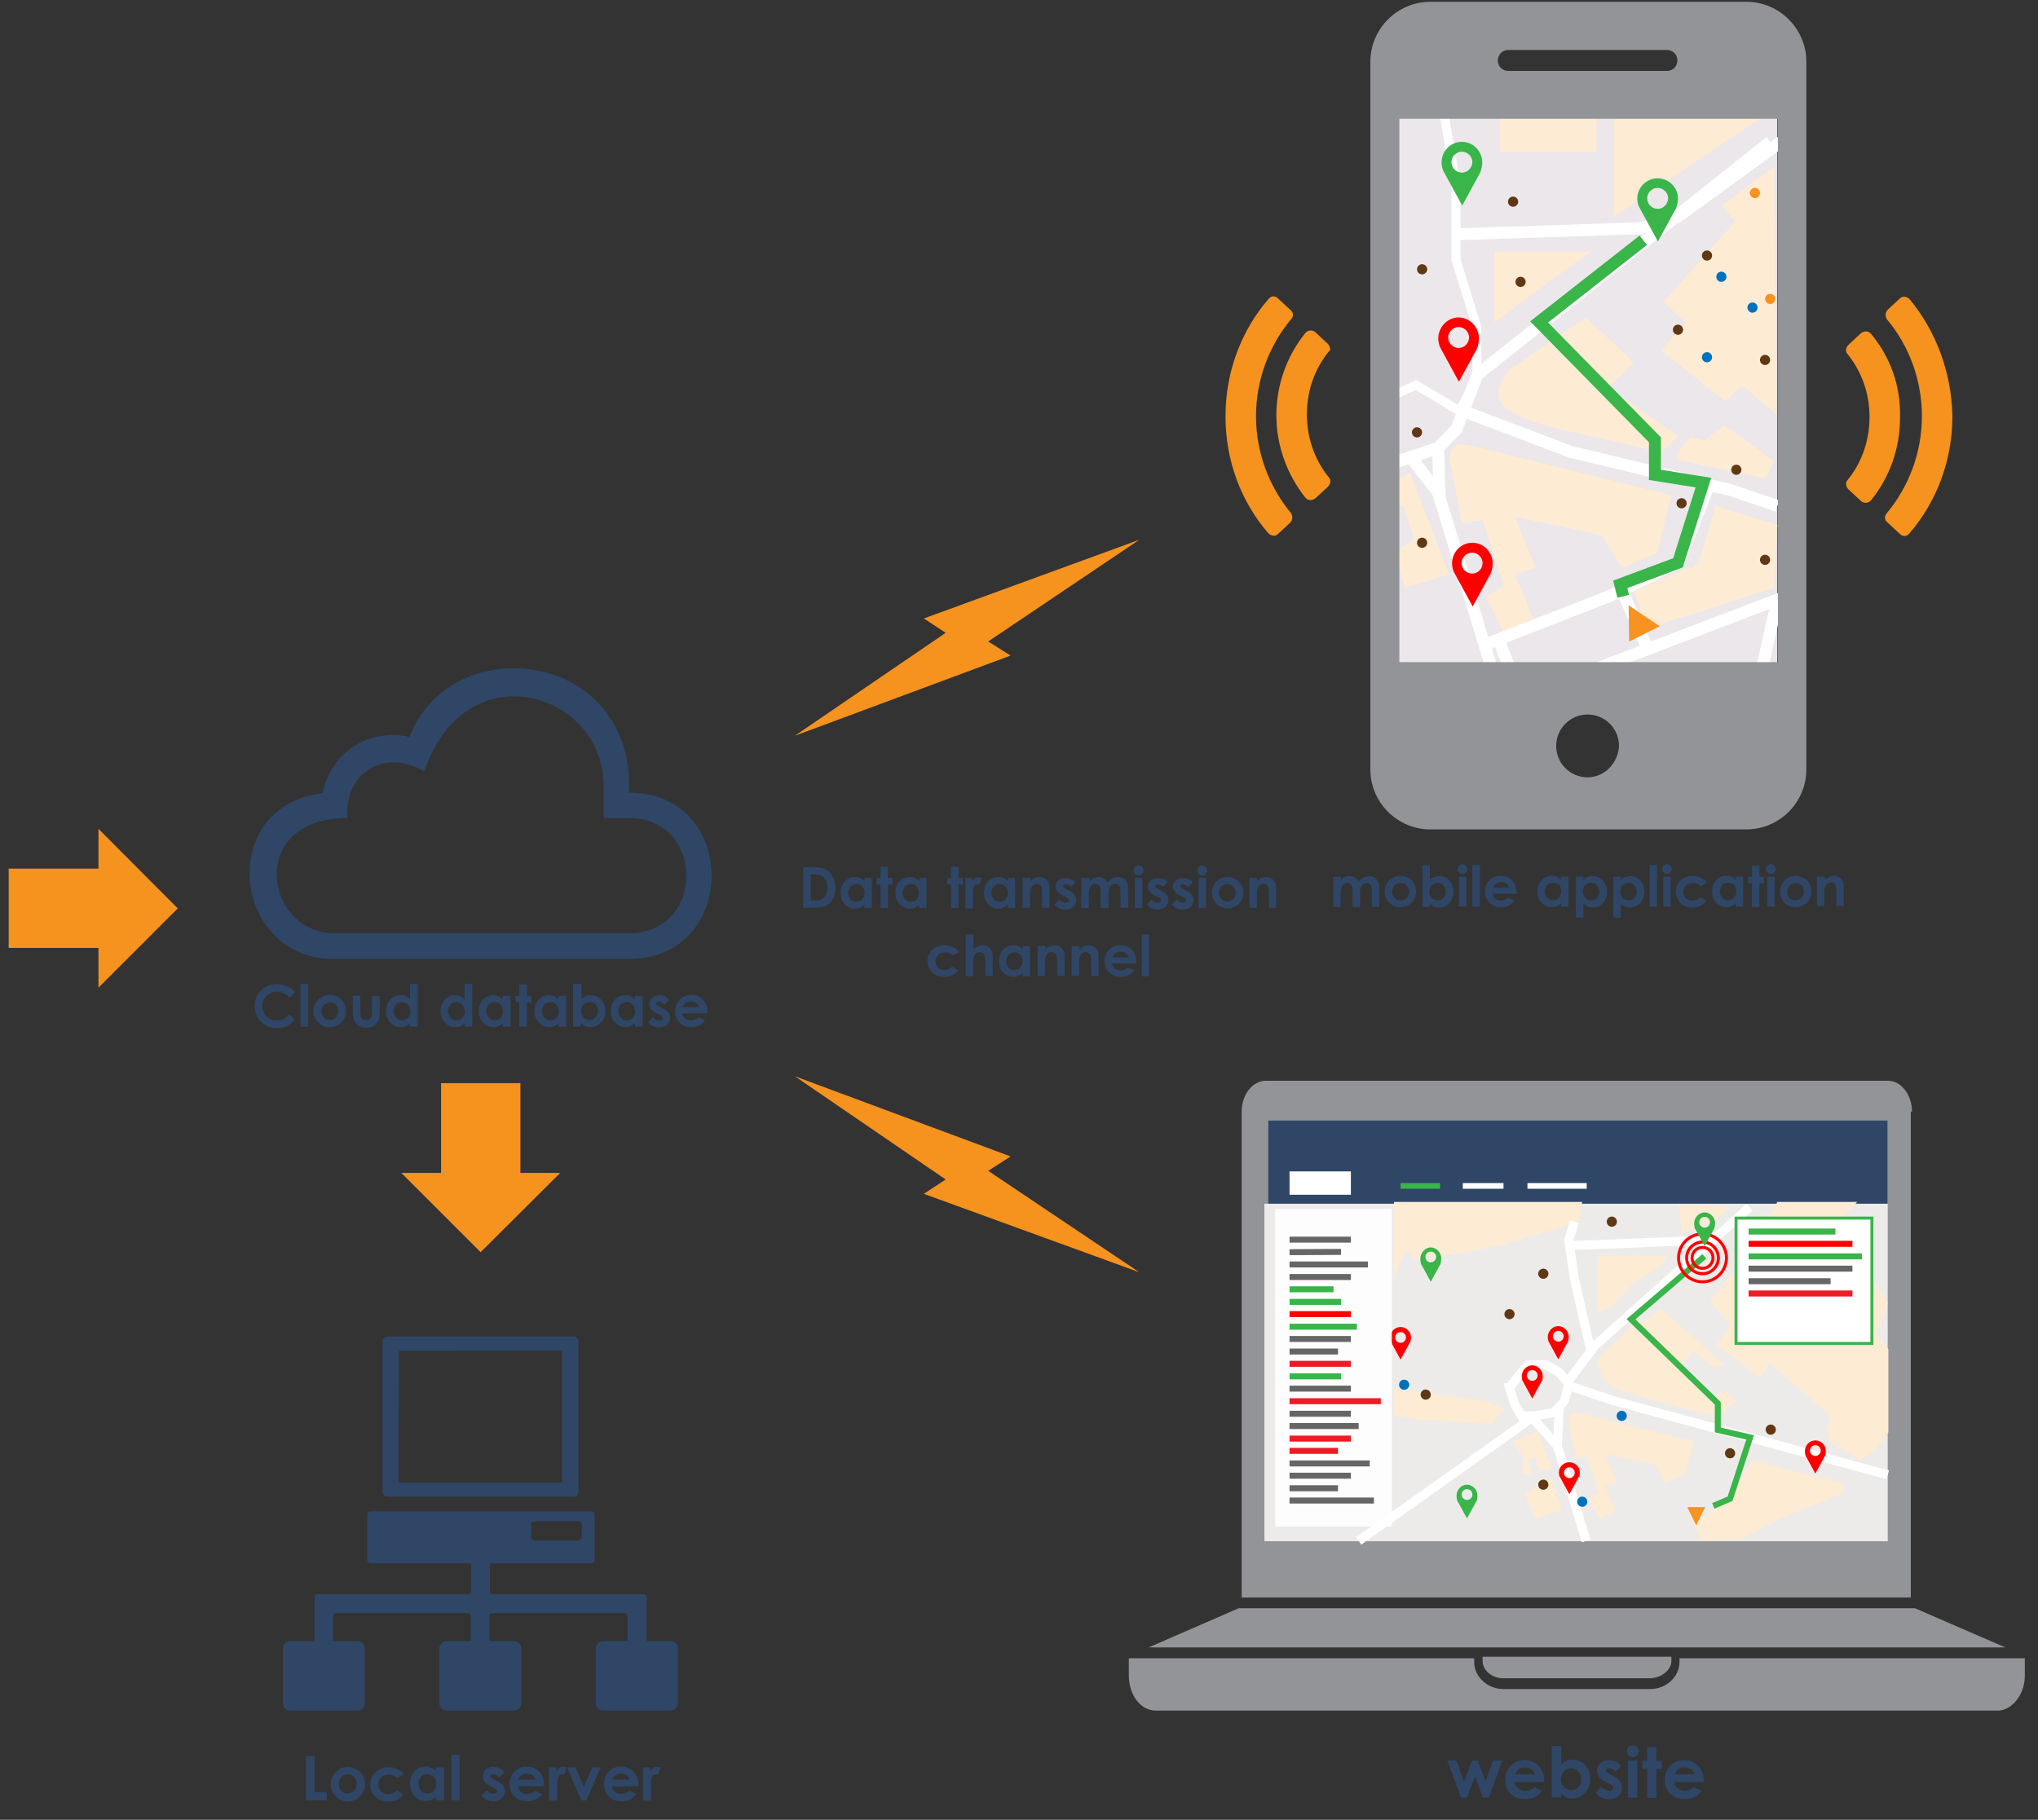 <svg xmlns="http://www.w3.org/2000/svg" id="Layer_1" viewBox="0 0 681 608.2"><rect x="0" y="0" width="681" height="608.2" fill="#333333" stroke="none"/><style>.st0{enable-background:new ;} .st1{fill:#2F4666;} .st2{fill:#EBE7EB;} .st3{fill:#FEEBD4;} .st4{fill:none;stroke:#FFFFFF;stroke-width:3;stroke-miterlimit:10;} .st5{fill:#FF0000;} .st6{fill:none;stroke:#FFFFFF;stroke-width:4;stroke-miterlimit:10;} .st7{fill:#F7931E;} .st8{fill:#603813;} .st9{fill:#0071BC;} .st10{fill:#39B54A;} .st11{fill:none;stroke:#39B54A;stroke-width:4;stroke-miterlimit:10;} .st12{fill:#929497;} .st13{fill:#F6921E;} .st14{fill:none;} .st15{fill:#EDEBE9;} .st16{fill:#FFFFFF;} .st17{fill:none;stroke:#39B54A;stroke-width:2;stroke-miterlimit:10;} .st18{fill:#FFFFFF;stroke:#39B54A;stroke-miterlimit:10;} .st19{opacity:0.9;fill:#FFFFFF;enable-background:new ;} .st20{fill:none;stroke:#FF0000;stroke-miterlimit:10;} .st21{fill:none;stroke:#666666;stroke-width:2;stroke-miterlimit:10;} .st22{fill:none;stroke:#ED1C24;stroke-width:2;stroke-miterlimit:10;} .st23{fill:none;stroke:#FF0000;stroke-width:2;stroke-miterlimit:10;}</style><path d="M98.7 331.6l-1.9 1.8c-1.3-1.3-2.7-2-4.3-2-1.3 0-2.4.5-3.4 1.4-.9.9-1.4 2-1.4 3.4 0 .9.2 1.8.6 2.5.4.7 1 1.3 1.7 1.7s1.6.6 2.5.6c.8 0 1.5-.1 2.1-.4.6-.3 1.3-.8 2.1-1.6l1.8 1.9c-1 1-2 1.7-2.9 2.1-.9.4-2 .6-3.1.6-2.2 0-3.9-.7-5.3-2.1-1.4-1.4-2.1-3.1-2.1-5.3 0-1.4.3-2.6.9-3.7s1.5-1.9 2.7-2.6c1.2-.7 2.4-1 3.8-1 1.1 0 2.3.2 3.3.7 1.2.4 2.1 1.1 2.9 2zm1.7-2.8h2.6v14.3h-2.6v-14.3zm9.8 3.7c1 0 1.9.2 2.7.7.9.5 1.5 1.1 2 2 .5.8.7 1.7.7 2.7 0 1-.2 1.9-.7 2.7s-1.1 1.5-2 2c-.8.5-1.7.7-2.8.7-1.5 0-2.7-.5-3.8-1.6s-1.6-2.3-1.6-3.8c0-1.6.6-2.9 1.8-4 1.2-.9 2.4-1.4 3.7-1.4zm0 2.5c-.8 0-1.5.3-2 .8-.5.6-.8 1.3-.8 2.1 0 .9.3 1.6.8 2.2s1.2.8 2 .8 1.5-.3 2-.8c.5-.6.8-1.3.8-2.2 0-.9-.3-1.6-.8-2.2-.5-.5-1.1-.7-2-.7zm7.6-2.2h2.6v5c0 1 .1 1.6.2 2s.3.7.6.9.7.3 1.1.3.8-.1 1.1-.3c.3-.2.5-.5.7-.9.1-.3.2-.9.2-1.9v-5h2.6v4.4c0 1.8-.1 3-.4 3.7-.3.8-.9 1.4-1.5 1.9s-1.5.6-2.6.6-2-.3-2.7-.8c-.7-.5-1.2-1.2-1.5-2.1-.2-.6-.3-1.8-.3-3.4v-4.4zm19.2-4h2.6v14.3H137V342c-.5.5-1 .8-1.5 1-.5.2-1.1.3-1.6.3-1.3 0-2.5-.5-3.4-1.5-1-1-1.5-2.3-1.5-3.8 0-1.6.5-2.9 1.4-3.9.9-1 2.1-1.5 3.4-1.5.6 0 1.2.1 1.7.3.5.2 1 .6 1.5 1v-5.1zm-2.7 6.1c-.8 0-1.5.3-2 .8-.5.6-.8 1.3-.8 2.2 0 .9.3 1.6.8 2.2.5.6 1.2.9 2 .9s1.5-.3 2-.8.8-1.3.8-2.2c0-.9-.3-1.6-.8-2.2-.5-.6-1.2-.9-2-.9zm20.9-6.1h2.6v14.3h-2.6V342c-.5.5-1 .8-1.5 1-.5.2-1.1.3-1.6.3-1.3 0-2.5-.5-3.4-1.5-1-1-1.5-2.3-1.5-3.8 0-1.6.5-2.9 1.4-3.9.9-1 2.1-1.5 3.4-1.5.6 0 1.2.1 1.7.3.5.2 1 .6 1.5 1v-5.1zm-2.7 6.1c-.8 0-1.5.3-2 .8-.5.6-.8 1.3-.8 2.2 0 .9.3 1.6.8 2.2.5.6 1.2.9 2 .9s1.5-.3 2-.8.8-1.3.8-2.2c0-.9-.3-1.6-.8-2.2-.5-.6-1.2-.9-2-.9zm15.5-2.1h2.6v10.3H168V342c-.5.5-1 .8-1.5 1-.5.2-1.1.3-1.6.3-1.3 0-2.5-.5-3.4-1.5-1-1-1.5-2.3-1.5-3.8 0-1.6.5-2.9 1.4-3.9.9-1 2.1-1.5 3.4-1.5.6 0 1.2.1 1.7.3.5.2 1 .6 1.5 1v-1.1zm-2.7 2.1c-.8 0-1.5.3-2 .8-.5.6-.8 1.3-.8 2.2 0 .9.3 1.6.8 2.2.5.6 1.2.9 2 .9s1.5-.3 2-.8.8-1.3.8-2.2c0-.9-.3-1.6-.8-2.2-.5-.6-1.2-.9-2-.9zm8.2-5.9h2.6v3.8h1.5v2.2h-1.5v8.1h-2.6V335h-1.3v-2.2h1.3V329zm13.1 3.8h2.6v10.3h-2.6V342c-.5.5-1 .8-1.5 1-.5.2-1.1.3-1.6.3-1.3 0-2.5-.5-3.4-1.5-1-1-1.5-2.3-1.5-3.8 0-1.6.5-2.9 1.4-3.9.9-1 2.1-1.5 3.4-1.5.6 0 1.2.1 1.7.3.5.2 1 .6 1.5 1v-1.1zm-2.7 2.1c-.8 0-1.5.3-2 .8-.5.6-.8 1.3-.8 2.2 0 .9.3 1.6.8 2.2.5.6 1.2.9 2 .9s1.5-.3 2-.8.8-1.3.8-2.2c0-.9-.3-1.6-.8-2.2-.5-.6-1.2-.9-2-.9zm10.4-6.1v5.1c.5-.5 1-.8 1.5-1 .5-.2 1.1-.3 1.7-.3 1.3 0 2.5.5 3.4 1.5.9 1 1.4 2.3 1.4 3.9 0 1.5-.5 2.8-1.5 3.8s-2.1 1.5-3.5 1.5c-.6 0-1.1-.1-1.7-.3-.5-.2-1-.6-1.5-1v1.1h-2.6v-14.3h2.8zm2.7 6.1c-.8 0-1.5.3-2 .8-.5.6-.8 1.3-.8 2.2 0 .9.3 1.7.8 2.2s1.2.8 2 .8 1.5-.3 2-.9c.5-.6.8-1.3.8-2.2 0-.9-.3-1.6-.8-2.2s-1.1-.7-2-.7zm15.1-2.1h2.6v10.3h-2.6V342c-.5.5-1 .8-1.5 1-.5.2-1.1.3-1.6.3-1.3 0-2.5-.5-3.4-1.5-1-1-1.5-2.3-1.5-3.8 0-1.6.5-2.9 1.4-3.9.9-1 2.1-1.5 3.4-1.5.6 0 1.2.1 1.7.3.5.2 1 .6 1.5 1v-1.1zm-2.7 2.1c-.8 0-1.5.3-2 .8-.5.6-.8 1.3-.8 2.2 0 .9.3 1.6.8 2.2.5.6 1.2.9 2 .9s1.5-.3 2-.8.8-1.3.8-2.2c0-.9-.3-1.6-.8-2.2-.5-.6-1.1-.9-2-.9zm14.2-.7l-1.6 1.6c-.6-.6-1.2-1-1.8-1-.3 0-.5.1-.7.2-.2.1-.2.3-.2.5 0 .1.1.3.2.4.1.1.4.3.8.5l.9.5c1 .5 1.7 1 2.1 1.5s.6 1.1.6 1.8c0 .9-.3 1.7-1 2.3s-1.6.9-2.7.9c-1.5 0-2.7-.6-3.6-1.8l1.6-1.7c.3.4.7.6 1.1.9.4.2.8.3 1.1.3.3 0 .6-.1.8-.2s.3-.4.3-.6c0-.4-.4-.8-1.1-1.2l-.9-.4c-1.7-.8-2.5-1.9-2.5-3.1 0-.8.3-1.5.9-2.1.6-.6 1.4-.9 2.4-.9.7 0 1.3.1 1.9.4.5.3 1 .7 1.4 1.2zm12.6 4.5h-8.3c.1.7.4 1.3 1 1.7.5.4 1.2.6 2 .6 1 0 1.8-.3 2.5-1l2.2 1c-.5.8-1.2 1.3-1.9 1.7-.8.4-1.7.6-2.7.6-1.6 0-2.9-.5-3.9-1.5s-1.5-2.3-1.5-3.8c0-1.6.5-2.9 1.5-3.9s2.3-1.6 3.8-1.6c1.6 0 2.9.5 4 1.6 1 1 1.5 2.4 1.5 4.1l-.2.5zm-2.6-2.1c-.2-.6-.5-1-1-1.4s-1.1-.5-1.7-.5c-.7 0-1.4.2-1.9.6-.3.3-.7.7-.9 1.3h5.5zM102.3 586.9h2.8V599h4.1v2.7h-6.9v-14.8zm13.9 3.6c1 0 2 .3 2.9.8s1.6 1.2 2.1 2.1c.5.9.8 1.8.8 2.9 0 1-.3 2-.8 2.9s-1.2 1.6-2.1 2.1c-.9.5-1.9.8-2.9.8-1.6 0-2.9-.6-4-1.7s-1.7-2.5-1.7-4.1c0-1.7.6-3.1 1.9-4.3 1.1-1 2.4-1.5 3.8-1.5zm0 2.5c-.9 0-1.6.3-2.1.9-.6.6-.9 1.4-.9 2.3 0 1 .3 1.7.8 2.3.6.6 1.3.9 2.1.9s1.6-.3 2.2-.9c.6-.6.9-1.4.9-2.3s-.3-1.7-.8-2.3-1.3-.9-2.2-.9zm18.8 0l-2.3 1.3c-.4-.4-.9-.8-1.3-.9-.4-.2-.9-.3-1.5-.3-1 0-1.9.3-2.5.9-.6.6-1 1.4-1 2.4 0 .9.3 1.7.9 2.3.6.6 1.4.9 2.4.9 1.2 0 2.2-.4 2.9-1.3l2.2 1.5c-1.2 1.5-2.8 2.3-5 2.3-1.9 0-3.4-.6-4.5-1.7s-1.6-2.5-1.6-4c0-1.1.3-2 .8-2.9s1.3-1.6 2.2-2.1c1-.5 2-.8 3.2-.8 1.1 0 2.1.2 2.9.7s1.6.9 2.2 1.7zm10.6-2.3h2.8v11h-2.8v-1.2c-.5.5-1.1.9-1.6 1.1-.5.2-1.1.3-1.8.3-1.4 0-2.6-.5-3.7-1.6-1-1.1-1.5-2.5-1.5-4.1 0-1.7.5-3.1 1.5-4.2s2.2-1.6 3.6-1.6c.7 0 1.3.1 1.9.4.6.2 1.1.6 1.6 1.1v-1.2zm-2.9 2.3c-.9 0-1.6.3-2.1.9-.6.6-.8 1.4-.8 2.3 0 .9.3 1.7.9 2.3.6.6 1.3.9 2.1.9.9 0 1.6-.3 2.1-.9.6-.6.9-1.4.9-2.4s-.3-1.7-.9-2.3c-.6-.5-1.4-.8-2.2-.8zm8.1-6.5h2.8v15.2h-2.8v-15.2zm17.7 5.8l-1.7 1.7c-.7-.7-1.3-1-1.9-1-.3 0-.6.1-.7.2-.2.1-.3.3-.3.5 0 .1.1.3.2.4.1.1.4.3.8.5l1 .5c1.1.5 1.8 1.1 2.2 1.6.4.5.6 1.2.6 1.9 0 1-.4 1.8-1.1 2.4-.7.7-1.7 1-2.9 1-1.6 0-2.9-.6-3.8-1.9l1.7-1.8c.3.4.7.7 1.1.9.4.2.8.3 1.2.3.4 0 .7-.1.9-.3s.3-.4.3-.6c0-.4-.4-.8-1.2-1.2l-.9-.4c-1.8-.9-2.7-2-2.7-3.4 0-.9.3-1.6 1-2.2.7-.6 1.5-.9 2.6-.9.7 0 1.4.2 2 .5.7.2 1.2.7 1.6 1.3zm13.4 4.7H173c.1.8.5 1.4 1 1.9.6.5 1.3.7 2.1.7 1 0 1.9-.4 2.7-1.1l2.3 1.1c-.6.8-1.3 1.4-2.1 1.8-.8.4-1.8.6-2.9.6-1.7 0-3.1-.5-4.2-1.6s-1.6-2.4-1.6-4.1c0-1.7.5-3.1 1.6-4.2s2.4-1.7 4.1-1.7c1.7 0 3.1.6 4.2 1.7s1.6 2.6 1.6 4.4l.1.5zm-2.8-2.1c-.2-.6-.5-1.1-1.1-1.5s-1.2-.6-1.9-.6c-.8 0-1.4.2-2 .6-.4.3-.7.7-1 1.4h6zm4.4-4.2h2.4v1.4c.3-.5.6-1 1-1.2.4-.3.9-.4 1.4-.4.4 0 .7.1 1.1.3l-.9 2.4c-.3-.2-.6-.2-.8-.2-.4 0-.8.3-1.1.8-.3.5-.4 1.6-.4 3.1v4.9h-2.7v-11.1zm6 0h2.8l2.8 6.5 2.8-6.5h2.8l-4.7 11h-1.8l-4.7-11zm23.8 6.3h-8.8c.1.8.5 1.4 1 1.9.6.5 1.3.7 2.1.7 1 0 1.9-.4 2.7-1.1l2.3 1.1c-.6.8-1.3 1.4-2.1 1.8-.8.4-1.8.6-2.9.6-1.7 0-3.1-.5-4.2-1.6s-1.6-2.4-1.6-4.1c0-1.7.5-3.1 1.6-4.2s2.4-1.7 4.1-1.7c1.7 0 3.1.6 4.2 1.7s1.6 2.6 1.6 4.4v.5zm-2.8-2.1c-.2-.6-.5-1.1-1.1-1.5s-1.2-.6-1.9-.6c-.8 0-1.4.2-2 .6-.4.3-.7.7-1 1.4h6zm4.3-4.2h2.4v1.4c.3-.5.6-1 1-1.2.4-.3.9-.4 1.4-.4.4 0 .7.1 1.1.3l-.9 2.4c-.3-.2-.6-.2-.8-.2-.4 0-.8.3-1.1.8-.3.5-.4 1.6-.4 3.1v4.9h-2.7v-11.1zm268.8-2.3h3.1l2.5 7.1 2.7-7.1h1.9l2.6 7 2.5-7h3.1l-4.5 12.4h-2l-2.6-7.1-2.7 7.1h-2l-4.6-12.4zm32.5 7.2h-10c.1.9.5 1.6 1.2 2.1.6.5 1.4.8 2.4.8 1.2 0 2.2-.4 3-1.2l2.6 1.2c-.7.9-1.4 1.6-2.4 2.1s-2 .7-3.3.7c-1.9 0-3.5-.6-4.8-1.8s-1.8-2.8-1.8-4.6c0-1.9.6-3.5 1.8-4.7 1.2-1.3 2.8-1.9 4.6-1.9 2 0 3.5.6 4.8 1.9 1.2 1.3 1.8 2.9 1.8 5l.1.4zm-3.1-2.5c-.2-.7-.6-1.3-1.2-1.7s-1.3-.7-2.1-.7c-.9 0-1.6.2-2.3.7-.4.3-.8.8-1.1 1.6h6.7zm8.7-9.5v6.2c.6-.6 1.2-1 1.8-1.3.7-.3 1.4-.4 2.1-.4 1.6 0 3 .6 4.1 1.8 1.1 1.2 1.7 2.8 1.7 4.7 0 1.8-.6 3.4-1.8 4.6-1.2 1.2-2.6 1.9-4.2 1.9-.7 0-1.4-.1-2-.4-.6-.3-1.2-.7-1.8-1.3v1.3h-3.1v-17.2h3.2zm3.3 7.4c-1 0-1.8.3-2.4 1-.6.7-1 1.5-1 2.6s.3 2 1 2.7c.6.7 1.5 1 2.4 1 1 0 1.8-.3 2.4-1 .7-.7 1-1.6 1-2.6 0-1.1-.3-1.9-1-2.6-.6-.8-1.4-1.1-2.4-1.1zm16.7-.8l-1.9 1.9c-.8-.8-1.5-1.2-2.1-1.2-.4 0-.6.1-.8.2s-.3.3-.3.6c0 .2.1.3.2.5.1.1.4.3.9.6l1.1.6c1.2.6 2 1.2 2.5 1.8.4.6.7 1.3.7 2.2 0 1.1-.4 2-1.2 2.8s-1.9 1.1-3.3 1.1c-1.8 0-3.3-.7-4.3-2.1l1.9-2.1c.4.4.8.8 1.3 1 .5.3.9.4 1.3.4s.7-.1 1-.3c.3-.2.4-.4.4-.7 0-.5-.5-.9-1.4-1.4l-1.1-.5c-2-1-3-2.3-3-3.8 0-1 .4-1.8 1.1-2.5.8-.7 1.7-1 2.9-1 .8 0 1.6.2 2.3.5.7.2 1.3.7 1.8 1.4zm3.9-6.9c.5 0 1 .2 1.4.6.4.4.6.9.6 1.4 0 .6-.2 1-.6 1.4-.4.4-.8.6-1.4.6-.6 0-1-.2-1.4-.6-.4-.4-.6-.9-.6-1.5 0-.5.2-1 .6-1.4.4-.3.8-.5 1.4-.5zm-1.6 5.1h3.1v12.4H544v-12.4zm6.4-4.5h3.1v4.6h1.8v2.7h-1.8v9.7h-3.1v-9.7h-1.6v-2.7h1.6v-4.6zm19 11.7h-10c.1.9.5 1.6 1.2 2.1.6.5 1.4.8 2.4.8 1.2 0 2.2-.4 3-1.2l2.6 1.2c-.7.9-1.4 1.6-2.4 2.1-.9.4-2 .7-3.3.7-1.9 0-3.5-.6-4.8-1.8-1.2-1.2-1.8-2.8-1.8-4.6 0-1.9.6-3.5 1.8-4.7 1.2-1.3 2.8-1.9 4.6-1.9 2 0 3.5.6 4.8 1.9 1.2 1.3 1.8 2.9 1.8 5l.1.4zm-3.1-2.5c-.2-.7-.6-1.3-1.2-1.7-.6-.4-1.3-.7-2.1-.7-.9 0-1.6.2-2.3.7-.4.3-.8.8-1.1 1.6h6.7zm-298-303.3h3.1c2 0 3.5.2 4.4.7s1.8 1.3 2.4 2.4c.6 1.1.9 2.4.9 3.9 0 1.1-.2 2-.5 2.9-.3.9-.8 1.6-1.4 2.2-.6.6-1.3 1-2 1.2-.7.2-2 .3-3.7.3h-3.1v-13.6zm2.6 2.5v8.6h1.2c1.2 0 2.1-.1 2.6-.4.5-.3 1-.7 1.3-1.4s.5-1.4.5-2.4c0-1.5-.4-2.6-1.2-3.4-.7-.7-1.9-1.1-3.5-1.1h-.9zm17.9 1.1h2.5v10.1h-2.5v-1.1c-.5.5-1 .8-1.5 1-.5.2-1 .3-1.6.3-1.3 0-2.4-.5-3.4-1.5s-1.4-2.3-1.4-3.8c0-1.6.5-2.8 1.4-3.8.9-1 2-1.5 3.4-1.5.6 0 1.2.1 1.7.3.5.2 1 .6 1.5 1v-1zm-2.6 2.1c-.8 0-1.4.3-2 .8-.5.6-.8 1.3-.8 2.1 0 .9.3 1.6.8 2.2.5.6 1.2.8 1.9.8.8 0 1.5-.3 2-.8s.8-1.3.8-2.2c0-.9-.3-1.6-.8-2.1-.5-.6-1.1-.8-1.9-.8zm8-5.8h2.5v3.7h1.5v2.2h-1.5v7.9h-2.5v-7.9h-1.3v-2.2h1.3v-3.7zm12.9 3.7h2.5v10.1h-2.5v-1.1c-.5.5-1 .8-1.5 1-.5.2-1 .3-1.6.3-1.3 0-2.4-.5-3.4-1.5s-1.4-2.3-1.4-3.8c0-1.6.5-2.8 1.4-3.8.9-1 2-1.5 3.4-1.5.6 0 1.2.1 1.7.3.5.2 1 .6 1.5 1v-1zm-2.7 2.1c-.8 0-1.4.3-2 .8-.5.6-.8 1.3-.8 2.1 0 .9.3 1.6.8 2.2s1.2.8 1.9.8c.8 0 1.5-.3 2-.8.5-.6.8-1.3.8-2.2 0-.9-.3-1.6-.8-2.1-.4-.6-1.1-.8-1.9-.8zm13.4-5.8h2.5v3.7h1.5v2.2h-1.5v7.9h-2.5v-7.9h-1.3v-2.2h1.3v-3.7zm4.8 3.7h2.2v1.3c.2-.5.5-.9.9-1.1.4-.3.8-.4 1.3-.4.3 0 .7.1 1 .3l-.8 2.2c-.3-.1-.5-.2-.7-.2-.4 0-.7.2-1 .7-.3.5-.4 1.4-.4 2.8v4.6h-2.5v-10.2zm14.1 0h2.5v10.1h-2.5v-1.1c-.5.5-1 .8-1.5 1-.5.2-1 .3-1.6.3-1.3 0-2.4-.5-3.4-1.5s-1.4-2.3-1.4-3.8c0-1.6.5-2.8 1.4-3.8.9-1 2-1.5 3.4-1.5.6 0 1.2.1 1.7.3.5.2 1 .6 1.5 1v-1zm-2.6 2.1c-.8 0-1.4.3-2 .8-.5.6-.8 1.3-.8 2.1 0 .9.3 1.6.8 2.2s1.2.8 1.9.8c.8 0 1.5-.3 2-.8s.8-1.3.8-2.2c0-.9-.3-1.6-.8-2.1-.5-.6-1.1-.8-1.9-.8zm7.7-2.1h2.5v1c.6-.5 1.1-.8 1.6-1s.9-.3 1.4-.3c1 0 1.9.4 2.5 1 .6.6.9 1.5.9 2.6v6.7h-2.5V299c0-1.2-.1-2-.2-2.4-.1-.4-.3-.7-.6-.9s-.6-.3-1-.3c-.5 0-1 .2-1.3.5-.4.3-.6.8-.8 1.4-.1.3-.1 1-.1 2v4.1h-2.5v-10zm17.6 1.4l-1.6 1.6c-.6-.6-1.2-.9-1.7-.9-.3 0-.5.1-.7.2-.2.1-.2.3-.2.5 0 .1.1.3.2.4.1.1.4.3.8.5l.9.5c1 .5 1.6 1 2 1.5.4.5.5 1.1.5 1.8 0 .9-.3 1.6-1 2.2-.7.6-1.5.9-2.7.9-1.5 0-2.6-.6-3.5-1.7l1.6-1.7c.3.3.6.6 1 .8.4.2.8.3 1.1.3.3 0 .6-.1.8-.2.2-.2.3-.3.3-.6 0-.4-.4-.8-1.1-1.1l-.9-.4c-1.6-.8-2.5-1.9-2.5-3.1 0-.8.3-1.5.9-2s1.4-.8 2.4-.8c.7 0 1.3.1 1.9.4.6-.1 1.1.4 1.5.9zm2.2-1.4h2.5v1.2c.4-.5.9-.8 1.4-1.1.5-.2 1.1-.4 1.7-.4.6 0 1.2.2 1.7.5s.9.8 1.2 1.4c.4-.6.9-1 1.5-1.4.6-.3 1.2-.5 1.9-.5s1.4.2 1.9.5.9.8 1.2 1.3c.2.5.4 1.4.4 2.6v5.9h-2.6v-5.1c0-1.1-.1-1.9-.4-2.3-.3-.4-.7-.6-1.3-.6-.4 0-.8.1-1.2.4-.3.2-.6.6-.8 1-.2.4-.3 1.1-.3 2.1v4.6h-2.6v-4.9c0-.9-.1-1.6-.2-2-.1-.4-.3-.7-.6-.9-.3-.2-.6-.3-1-.3s-.8.1-1.1.4c-.3.3-.6.6-.8 1.1s-.3 1.2-.3 2.1v4.5h-2.5v-10.1zm18.9-4.2c.4 0 .8.2 1.1.5.3.3.5.7.5 1.2s-.2.8-.5 1.2c-.3.3-.7.5-1.1.5-.5 0-.8-.2-1.2-.5-.3-.3-.5-.7-.5-1.2 0-.4.2-.8.5-1.1.4-.4.7-.6 1.2-.6zm-1.3 4.2h2.5v10.1h-2.5v-10.1zm11 1.4l-1.6 1.6c-.6-.6-1.2-.9-1.7-.9-.3 0-.5.1-.7.2-.2.1-.2.3-.2.5 0 .1.1.3.2.4.1.1.4.3.8.5l.9.5c1 .5 1.6 1 2 1.5.4.5.5 1.1.5 1.8 0 .9-.3 1.6-1 2.2-.7.6-1.5.9-2.7.9-1.5 0-2.6-.6-3.5-1.7l1.6-1.7c.3.3.6.6 1 .8.4.2.8.3 1.1.3.3 0 .6-.1.8-.2.2-.2.3-.3.3-.6 0-.4-.4-.8-1.1-1.1l-.9-.4c-1.6-.8-2.5-1.9-2.5-3.1 0-.8.3-1.5.9-2s1.4-.8 2.4-.8c.7 0 1.3.1 1.9.4.6-.1 1.1.4 1.5.9zm8.4 0l-1.6 1.6c-.6-.6-1.2-.9-1.7-.9-.3 0-.5.1-.7.2-.2.1-.2.3-.2.5 0 .1.1.3.2.4.1.1.4.3.8.5l.9.5c1 .5 1.6 1 2 1.5.4.5.5 1.1.5 1.8 0 .9-.3 1.6-1 2.2-.7.6-1.5.9-2.7.9-1.5 0-2.6-.6-3.5-1.7l1.6-1.7c.3.3.6.6 1 .8.4.2.8.3 1.1.3.3 0 .6-.1.8-.2.2-.2.3-.3.3-.6 0-.4-.4-.8-1.1-1.1l-.9-.4c-1.6-.8-2.5-1.9-2.5-3.1 0-.8.3-1.5.9-2s1.4-.8 2.4-.8c.7 0 1.3.1 1.9.4.6-.1 1.1.4 1.5.9zm3.2-5.6c.4 0 .8.2 1.1.5.3.3.5.7.5 1.2s-.2.8-.5 1.2c-.3.3-.7.5-1.1.5-.5 0-.8-.2-1.2-.5-.3-.3-.5-.7-.5-1.2 0-.4.2-.8.5-1.1.3-.4.7-.6 1.2-.6zm-1.3 4.2h2.5v10.1h-2.5v-10.1zm9.6-.3c1 0 1.8.2 2.7.7.8.5 1.5 1.1 2 1.9s.7 1.7.7 2.6c0 1-.2 1.8-.7 2.7-.5.8-1.1 1.5-1.9 1.9-.8.5-1.7.7-2.7.7-1.4 0-2.7-.5-3.7-1.5s-1.5-2.3-1.5-3.8c0-1.6.6-2.9 1.7-3.9.9-.8 2.1-1.3 3.4-1.3zm0 2.4c-.8 0-1.4.3-2 .8-.5.5-.8 1.2-.8 2.1 0 .9.3 1.6.8 2.1s1.2.8 2 .8 1.5-.3 2-.8.8-1.3.8-2.1c0-.9-.3-1.6-.8-2.1s-1.2-.8-2-.8zm7.4-2.1h2.5v1c.6-.5 1.1-.8 1.6-1s.9-.3 1.4-.3c1 0 1.9.4 2.5 1 .6.6.9 1.5.9 2.6v6.7H424V299c0-1.2-.1-2-.2-2.4-.1-.4-.3-.7-.6-.9s-.6-.3-1-.3c-.5 0-1 .2-1.3.5-.4.3-.6.8-.8 1.4-.1.3-.1 1-.1 2v4.1h-2.5v-10zm-97 24.8l-2.1 1.2c-.4-.4-.8-.7-1.2-.9-.4-.2-.8-.2-1.4-.2-.9 0-1.7.3-2.3.8-.6.6-.9 1.3-.9 2.2 0 .9.3 1.6.8 2.1s1.3.8 2.2.8c1.1 0 2-.4 2.6-1.2l2 1.4c-1.1 1.4-2.6 2.1-4.6 2.1-1.8 0-3.2-.5-4.2-1.6s-1.5-2.3-1.5-3.7c0-1 .2-1.9.7-2.7.5-.8 1.2-1.5 2-1.9s1.9-.7 2.9-.7 1.9.2 2.7.6c1.2.4 1.8 1 2.3 1.7zm2.3-5.9h2.5v4.9c.5-.4 1-.7 1.5-1 .5-.2 1-.3 1.5-.3 1 0 1.8.3 2.5 1 .6.6.9 1.5.9 2.6v6.7h-2.5v-4.4c0-1.2-.1-2-.2-2.4-.1-.4-.3-.7-.6-.9-.3-.2-.6-.3-1-.3-.5 0-1 .2-1.3.5-.4.3-.6.8-.8 1.4-.1.3-.1 1-.1 2.1v4.1h-2.5v-14zm18.9 3.9h2.5v10.1h-2.5v-1.1c-.5.5-1 .8-1.5 1-.5.2-1 .3-1.6.3-1.3 0-2.4-.5-3.4-1.5s-1.4-2.3-1.4-3.8c0-1.6.5-2.8 1.4-3.8.9-1 2-1.5 3.4-1.5.6 0 1.2.1 1.7.3.5.2 1 .6 1.5 1v-1zm-2.7 2.1c-.8 0-1.4.3-2 .8-.5.6-.8 1.3-.8 2.1 0 .9.3 1.6.8 2.2.5.6 1.2.8 1.9.8.8 0 1.5-.3 2-.8s.8-1.3.8-2.2c0-.9-.3-1.6-.8-2.1-.4-.5-1.1-.8-1.9-.8zm7.8-2.1h2.5v1c.6-.5 1.1-.8 1.6-1s.9-.3 1.4-.3c1 0 1.9.4 2.5 1 .6.6.9 1.5.9 2.6v6.7h-2.5v-4.4c0-1.2-.1-2-.2-2.4-.1-.4-.3-.7-.6-.9s-.6-.3-1-.3c-.5 0-1 .2-1.3.5-.4.3-.6.8-.8 1.4-.1.3-.1 1-.1 2v4.1h-2.5v-10zm11.4 0h2.5v1c.6-.5 1.1-.8 1.6-1s.9-.3 1.4-.3c1 0 1.9.4 2.5 1 .6.6.9 1.5.9 2.6v6.7h-2.5v-4.4c0-1.2-.1-2-.2-2.4-.1-.4-.3-.7-.6-.9s-.6-.3-1-.3c-.5 0-1 .2-1.3.5-.4.3-.6.8-.8 1.4-.1.3-.1 1-.1 2v4.1h-2.5v-10zm21.5 5.8h-8.1c.1.7.4 1.3.9 1.7s1.2.6 2 .6c.9 0 1.8-.3 2.4-1l2.1 1c-.5.8-1.2 1.3-1.9 1.7-.7.4-1.6.5-2.6.5-1.6 0-2.9-.5-3.9-1.5s-1.5-2.3-1.5-3.8.5-2.8 1.5-3.8 2.2-1.5 3.7-1.5c1.6 0 2.9.5 3.9 1.5s1.5 2.4 1.5 4v.6zm-2.5-2c-.2-.6-.5-1-1-1.4s-1.1-.5-1.7-.5c-.7 0-1.3.2-1.9.6-.3.2-.6.7-.9 1.3h5.5zm4.3-7.7h2.5v14h-2.5v-14z" class="st0 st1"/><path d="M210.2 311.9h-98.4c-23.5 0-29.5-38.5 4.3-38.5-1.1-15.5 12.6-23.3 25.7-15.6 13.5-40.4 59.9-26.9 59.9 4.9v10.7h8.6c25.4.1 25.4 38.5-.1 38.5m0-47c1.9-47.9-59.5-54.8-73.4-18.6-14.7-3.3-27 6.7-28.9 18.8-35.7 4.1-30.6 55.4 3.8 55.4h98.4c36.9 0 36.9-55.6.1-55.6m-76.9 186.6s.1-.1 0 0l54.4-.1s.1 0 .1.1v43.9s0 .1-.1.1h-54.4s-.1 0-.1-.1l.1-43.9zm-3.9 48.7h62.3c.9 0 1.6-.7 1.6-1.6v-50.3c0-.9-.7-1.6-1.6-1.6h-62.3c-.9 0-1.6.7-1.6 1.6v50.3c0 .8.8 1.6 1.6 1.6m48.1 9c0-.4.7-.8 1.7-.8h13.5c.9 0 1.7.4 1.7.8v4.9c0 .4-.7.8-1.7.8h-13.5c-.9 0-1.7-.4-1.7-.8v-4.9zm46.7 39.3h-8.1v-14.7c0-.6-.5-1-1-1h-50.4c-.6 0-1-.5-1-1v-9.3h33.9c.6 0 1.1-.5 1.1-1.1v-15.2c0-.6-.5-1.1-1.1-1.1h-73.8c-.6 0-1.1.5-1.1 1.1v15.2c0 .6.5 1.1 1.1 1.1h33.6v9.3c0 .6-.5 1-1 1h-50.3c-.6 0-1 .5-1 1v14.7H97c-1.4 0-2.5 1.1-2.5 2.5v18.2c0 1.4 1.1 2.5 2.5 2.5h22.4c1.4 0 2.5-1.1 2.5-2.5V551c0-1.4-1.1-2.5-2.5-2.5h-8.1v-8.4c0-.6.5-1 1-1h44c.6 0 1 .5 1 1v8.4h-8c-1.4 0-2.5 1.1-2.5 2.5v18.2c0 1.4 1.1 2.5 2.5 2.5h22.4c1.4 0 2.5-1.1 2.5-2.5V551c0-1.4-1.1-2.5-2.5-2.5h-8.2v-8.4c0-.6.5-1 1-1h44.2c.6 0 1 .5 1 1v8.4h-8.1c-1.4 0-2.5 1.1-2.5 2.5v18.2c0 1.4 1.1 2.5 2.5 2.5H224c1.4 0 2.5-1.1 2.5-2.5V551c.2-1.3-.9-2.5-2.3-2.5" class="st1"/><path d="M445.5 293h2.5v1.2c.4-.5.9-.8 1.4-1.1.5-.2 1.1-.3 1.7-.3.6 0 1.2.2 1.7.5s.9.8 1.2 1.3c.4-.6.9-1 1.5-1.3.6-.3 1.2-.5 1.9-.5s1.3.2 1.9.5c.5.3.9.8 1.2 1.3s.4 1.4.4 2.6v5.9h-2.5V298c0-1.1-.1-1.9-.4-2.3-.3-.4-.7-.6-1.3-.6-.4 0-.8.1-1.2.4-.3.2-.6.6-.8 1-.2.4-.2 1.1-.2 2.1v4.5H452v-4.9c0-.9-.1-1.5-.2-1.9s-.3-.7-.6-.9c-.3-.2-.6-.3-1-.3s-.8.1-1.1.4c-.3.2-.6.6-.8 1-.2.4-.3 1.2-.3 2.1v4.5h-2.5V293zm22.4-.3c.9 0 1.8.2 2.7.7s1.5 1.1 1.9 1.9c.5.8.7 1.7.7 2.6 0 .9-.2 1.8-.7 2.7-.5.8-1.1 1.5-1.9 1.9s-1.7.7-2.7.7c-1.4 0-2.7-.5-3.7-1.5s-1.5-2.3-1.5-3.7c0-1.6.6-2.9 1.7-3.9s2.2-1.4 3.5-1.4zm.1 2.4c-.8 0-1.4.3-2 .8-.5.5-.8 1.2-.8 2.1 0 .9.3 1.6.8 2.1s1.2.8 2 .8 1.4-.3 2-.8c.5-.5.8-1.2.8-2.1 0-.9-.3-1.6-.8-2.1s-1.2-.8-2-.8zm9.8-6v5c.5-.5.9-.8 1.5-1 .5-.2 1.1-.3 1.7-.3 1.3 0 2.4.5 3.3 1.5.9 1 1.4 2.3 1.4 3.8s-.5 2.7-1.4 3.7c-.9 1-2.1 1.5-3.4 1.5-.6 0-1.1-.1-1.6-.3-.5-.2-1-.5-1.5-1v1.1h-2.5v-13.9h2.5zm2.6 5.9c-.8 0-1.4.3-2 .8-.5.5-.8 1.2-.8 2.1 0 .9.3 1.6.8 2.2.5.5 1.2.8 2 .8s1.4-.3 1.9-.8.8-1.3.8-2.1c0-.9-.3-1.6-.8-2.1-.4-.6-1.1-.9-1.9-.9zm8.3-6.2c.4 0 .8.2 1.1.5.3.3.5.7.5 1.2 0 .4-.2.8-.5 1.1s-.7.5-1.1.5c-.4 0-.8-.2-1.1-.5-.3-.3-.5-.7-.5-1.2 0-.4.2-.8.5-1.1s.7-.5 1.1-.5zm-1.2 4.2h2.5v10h-2.5v-10zm4.5-3.9h2.5V303H492v-13.9zm14.8 9.6h-8.1c.1.7.4 1.3.9 1.7.5.4 1.2.6 1.9.6.9 0 1.7-.3 2.4-1l2.1 1c-.5.7-1.2 1.3-1.9 1.7-.7.4-1.6.5-2.6.5-1.6 0-2.9-.5-3.8-1.5s-1.5-2.2-1.5-3.7.5-2.8 1.5-3.8 2.2-1.5 3.7-1.5c1.6 0 2.9.5 3.8 1.5 1 1 1.5 2.3 1.5 4l.1.5zm-2.5-2c-.2-.6-.5-1-1-1.4-.5-.3-1.1-.5-1.7-.5-.7 0-1.3.2-1.8.6-.3.2-.6.7-.9 1.3h5.4zm17.3-3.7h2.5v10h-2.5v-1.1c-.5.5-1 .8-1.5 1-.5.2-1 .3-1.6.3-1.3 0-2.4-.5-3.4-1.5-.9-1-1.4-2.3-1.4-3.7 0-1.5.5-2.8 1.4-3.8.9-1 2-1.5 3.3-1.5.6 0 1.2.1 1.7.3s1 .6 1.5 1v-1zm-2.7 2c-.8 0-1.4.3-1.9.8s-.8 1.3-.8 2.1c0 .9.3 1.6.8 2.1s1.2.8 1.9.8c.8 0 1.4-.3 2-.8.5-.5.8-1.3.8-2.2 0-.9-.3-1.6-.8-2.1-.5-.4-1.2-.7-2-.7zm10.2-2v1.1c.5-.5.9-.8 1.5-1s1.1-.3 1.7-.3c1.3 0 2.4.5 3.3 1.5.9 1 1.4 2.3 1.4 3.8s-.5 2.7-1.4 3.7c-.9 1-2.1 1.5-3.4 1.5-.6 0-1.1-.1-1.6-.3-.5-.2-1-.5-1.5-1v4.7h-2.5V293h2.5zm2.6 2c-.8 0-1.4.3-2 .8-.5.5-.8 1.2-.8 2.1 0 .9.3 1.6.8 2.2.5.5 1.2.8 2 .8s1.4-.3 1.9-.8c.5-.6.8-1.3.8-2.1 0-.9-.3-1.6-.8-2.1-.4-.6-1.1-.9-1.9-.9zm9.9-2v1.1c.5-.5.9-.8 1.5-1s1.1-.3 1.7-.3c1.3 0 2.4.5 3.3 1.5.9 1 1.4 2.3 1.4 3.8s-.5 2.7-1.4 3.7c-.9 1-2.1 1.5-3.4 1.5-.6 0-1.1-.1-1.6-.3-.5-.2-1-.5-1.5-1v4.7h-2.5V293h2.5zm2.6 2c-.8 0-1.4.3-2 .8-.5.5-.8 1.2-.8 2.1 0 .9.3 1.6.8 2.2.5.5 1.2.8 2 .8s1.4-.3 1.9-.8c.5-.6.8-1.3.8-2.1 0-.9-.3-1.6-.8-2.1-.5-.6-1.1-.9-1.9-.9zm7-5.9h2.5V303h-2.5v-13.9zm5.8-.3c.4 0 .8.2 1.1.5.3.3.5.7.5 1.2 0 .4-.2.8-.5 1.1s-.7.5-1.1.5c-.4 0-.8-.2-1.1-.5-.3-.3-.5-.7-.5-1.2 0-.4.2-.8.5-1.1s.7-.5 1.1-.5zm-1.2 4.2h2.5v10h-2.5v-10zm14.6 2l-2.1 1.2c-.4-.4-.8-.7-1.2-.9-.4-.2-.8-.2-1.4-.2-.9 0-1.7.3-2.3.8-.6.6-.9 1.3-.9 2.2 0 .9.3 1.5.8 2.1.6.5 1.3.8 2.2.8 1.1 0 2-.4 2.6-1.2l2 1.4c-1.1 1.4-2.6 2.1-4.5 2.1-1.8 0-3.1-.5-4.1-1.6s-1.5-2.3-1.5-3.7c0-1 .2-1.9.7-2.7.5-.8 1.2-1.5 2-1.9s1.8-.7 2.9-.7c1 0 1.9.2 2.7.6.9.4 1.6.9 2.1 1.7zm9.6-2h2.5v10H580v-1.1c-.5.5-1 .8-1.5 1-.5.2-1 .3-1.6.3-1.3 0-2.4-.5-3.4-1.5-.9-1-1.4-2.3-1.4-3.7 0-1.5.5-2.8 1.4-3.8.9-1 2-1.5 3.3-1.5.6 0 1.2.1 1.7.3s1 .6 1.5 1v-1zm-2.6 2c-.8 0-1.4.3-1.9.8s-.8 1.3-.8 2.1c0 .9.3 1.6.8 2.1s1.2.8 1.9.8c.8 0 1.4-.3 2-.8.5-.5.8-1.3.8-2.2 0-.9-.3-1.6-.8-2.1-.6-.4-1.2-.7-2-.7zm8-5.7h2.5v3.7h1.5v2.2h-1.5v7.9h-2.5v-7.9h-1.3V293h1.3v-3.7zm6.3-.5c.4 0 .8.2 1.1.5.3.3.5.7.5 1.2 0 .4-.2.8-.5 1.1s-.7.5-1.1.5c-.4 0-.8-.2-1.1-.5-.3-.3-.5-.7-.5-1.2 0-.4.2-.8.5-1.1s.7-.5 1.1-.5zm-1.2 4.2h2.5v10h-2.5v-10zm9.5-.3c.9 0 1.8.2 2.7.7s1.5 1.1 1.9 1.9c.5.8.7 1.7.7 2.6 0 .9-.2 1.8-.7 2.7-.5.8-1.1 1.5-1.9 1.9-.8.5-1.7.7-2.7.7-1.4 0-2.7-.5-3.7-1.5s-1.5-2.3-1.5-3.7c0-1.6.6-2.9 1.7-3.9 1-1 2.2-1.4 3.5-1.4zm0 2.4c-.8 0-1.4.3-2 .8-.5.5-.8 1.2-.8 2.1 0 .9.3 1.6.8 2.1s1.2.8 2 .8 1.4-.3 2-.8c.5-.5.8-1.2.8-2.1 0-.9-.3-1.6-.8-2.1s-1.2-.8-2-.8zm7.3-2.1h2.5v1c.6-.5 1.1-.8 1.5-1 .5-.2.9-.3 1.4-.3 1 0 1.8.3 2.5 1 .6.6.9 1.5.9 2.6v6.6h-2.5v-4.4c0-1.2-.1-2-.2-2.4s-.3-.7-.6-.9c-.3-.2-.6-.3-1-.3-.5 0-.9.2-1.3.5s-.6.8-.8 1.4c-.1.3-.1 1-.1 2v4h-2.5V293z" class="st0 st1"/><path d="M466 30.6h127.9v200.2H466z" class="st2"/><path d="M501.3 35.7h32.2v15h-32.2zm38 36.7V35.7h54.6zm-40 35.4V84.1h32.1zm30.6-1.7l-25.8 17.7s-4.8 5.2-3 10 15.4 8.7 20.6 9.8c5.2 1.1 33.5 7.6 33.5 7.6l5.5-5.4-23.1-16.3 8.3-8.4-16-15zm46.2 36l16.7 11.9-2.8 6-29.3-6.3s-1-1.3 0-2.6 4.1-5 4.1-5l4.6 1.1 6.7-5.1zm-87.6 32.8l-3.4-17.8s-3.6-10.4 5.8-8.3c9.4 2.2 67.6 16.7 67.6 16.7l-4.6 19.2-12 5.2-6.6-10.9-29.1-6.3 7 17.2-7.2 1.8 6.3 14.9-9.8 4.8-6.1-12.2 6.1-3.2-7-22.2-7 1.1zm-19 21.6l14.8-4.5-13.2-34.1-5.1 2.9v7.9l2.9.4 3.5 10.9-6.4 4.8zm76.4 1l4.5 12.5 42.4-13.5 1.1-21.1-20.7-6.3-5.6 19.1zm46.9-141.8c-1.7.9-17.6 13.1-17.6 13.1l4.6 5.2-23.9 26.9 7.4 7-8.3 9.1 21.5 17.2 5.6-5.4 11.7 10-1-83.1z" class="st3"/><path d="M481.4 31.4l5.1 30.1v25.2l7 22.7v17.3l-5.9 10.7-6.4-4-8.1-4.7-7.5 3.4" class="st4"/><path d="M494.2 113.1c0-3.8-3.1-7-6.8-7-3.8 0-6.8 3.3-6.8 7 0 1.2.3 2.5.9 3.5l6 11 6-11c.4-.9.7-2.3.7-3.5zm-6.8 3.2c-1.9 0-3.5-1.6-3.5-3.5s1.6-3.5 3.5-3.5 3.5 1.6 3.5 3.5c-.1 2-1.6 3.5-3.5 3.5z" class="st5"/><path d="M486.7 78.3l61.3-2 12.7-3.9 34.4-25" class="st6"/><path d="M591.5 47.4l-97.8 77.8-7 18.2-6.2 6.3-14.8 5" class="st6"/><path d="M489 137.4l35.8 13.6 53.9 12.9 15.2 5.2m-93.2 61.7l-20.2-66.3-9.1-11.7m9.1-4.2l.6 17.9" class="st6"/><path d="M496.1 215.5l41.5-16.2 23.2-11.2 10.3-26m-53.9 67.6l76.7-29.3-6.5 29.3m-45.5-32.5l8.7 19.7m-49.9-3.2l6.5 16.6" class="st6"/><path d="M544.2 202.3l.2 12.1 10.2-5.1z" class="st7"/><circle cx="586.4" cy="64.5" r="1.7" class="st7"/><circle cx="591.5" cy="99.9" r="1.7" class="st7"/><circle cx="570.4" cy="85.4" r="1.7" class="st8"/><circle cx="575.2" cy="92.5" r="1.7" class="st9"/><circle cx="570.4" cy="119.4" r="1.7" class="st9"/><circle cx="585.6" cy="102.8" r="1.7" class="st9"/><circle cx="589.8" cy="120.3" r="1.7" class="st8"/><circle cx="580.2" cy="157" r="1.7" class="st8"/><circle cx="589.8" cy="187.1" r="1.7" class="st8"/><circle cx="475.2" cy="181.4" r="1.7" class="st8"/><circle cx="473.5" cy="144.5" r="1.7" class="st8"/><circle cx="561.9" cy="168.2" r="1.7" class="st8"/><circle cx="560.7" cy="110.2" r="1.7" class="st8"/><circle cx="475.2" cy="90" r="1.7" class="st8"/><circle cx="508.1" cy="94.2" r="1.7" class="st8"/><circle cx="505.6" cy="67.4" r="1.7" class="st8"/><circle cx="531.4" cy="33.1" r="1.7" class="st8"/><path d="M560.7 66.4c0-3.8-3.1-6.8-6.8-6.8-3.8 0-6.8 3.1-6.8 6.8 0 1.2.3 2.3.9 3.3l6 11 6-11c.4-1 .7-2.1.7-3.3zm-6.8 3.4c-1.9 0-3.5-1.6-3.5-3.5s1.6-3.5 3.5-3.5 3.5 1.6 3.5 3.5c-.1 2-1.6 3.5-3.5 3.5zm-58.6-15.5c0-3.8-3.1-6.9-6.8-6.9-3.8 0-6.8 3.1-6.8 6.9 0 1.2.3 2.4.9 3.4l6 11 6-11c.4-1 .7-2.2.7-3.4zm-6.8 3.4c-1.9 0-3.5-1.6-3.5-3.5s1.6-3.5 3.5-3.5 3.5 1.6 3.5 3.5c-.1 1.9-1.6 3.5-3.5 3.5z" class="st10"/><path d="M549.1 80.3l-34.8 27.3L553 147v11.7l16.2 2.6-8.5 26.8-19.3 7.2 1 4" class="st11"/><path d="M498.8 188.3c0-3.8-3.1-6.9-6.8-6.9-3.8 0-6.8 3.1-6.8 6.9 0 1.2.3 2.4.9 3.4l6 11 6-11c.4-1 .7-2.2.7-3.4zm-6.9 3.4c-1.9 0-3.5-1.6-3.5-3.5s1.6-3.5 3.5-3.5 3.5 1.6 3.5 3.5c0 2-1.6 3.5-3.5 3.5z" class="st5"/><path d="M594.1 221.3H467.6V39.7h126.5v181.6zm-63.6 38.5c-5.8 0-10.5-4.7-10.5-10.5s4.7-10.5 10.5-10.5 10.5 4.7 10.5 10.5c-.3 5.8-4.9 10.5-10.5 10.5M504 16.7h53c2 0 3.5 1.5 3.5 3.5s-1.5 3.5-3.5 3.5h-53c-2 0-3.5-1.5-3.5-3.5 0-1.8 1.4-3.5 3.5-3.5M583.6.6H478c-11.1 0-20.1 9-20.1 20.1v236.4c0 11.1 9 20.1 20.1 20.1h105.5c11.1 0 20.1-9 20.1-20.1V20.8c.1-11.1-9-20.2-20-20.2" class="st12"/><path d="M625.3 111.7c-.9-1.2-2.3-1.2-3.5-.3l-4.1 3.8c-.9.9-1.2 2.3-.3 3.2 4.7 5.8 7.3 13.1 7.3 21s-2.6 15.2-7.3 21c-.9.9-.6 2.3.3 3.2l4.1 3.8c.9.9 2.6.9 3.5-.3 6.1-7.6 9.6-17.2 9.6-27.4.3-11.1-3.5-20.7-9.6-28" class="st13"/><path d="M638.1 100c-.9-.9-2.3-1.2-3.2-.3l-4.1 3.8c-.9.9-.9 2.3-.3 3.2 7.3 8.7 11.7 20.1 11.7 32.4 0 12.2-4.4 23.6-11.7 32.4-.9.9-.9 2.3.3 3.2l4.1 3.8c.9.9 2.3.9 3.2-.3 9-10.5 14.3-24.2 14.3-39.1-.3-14.9-5.6-28.6-14.3-39.1m-194.4 14.9l-4.1-3.8c-.9-.9-2.6-.9-3.5.3-6.1 7.6-9.6 17.2-9.6 27.4 0 10.5 3.8 20.1 9.6 27.4.9 1.2 2.3 1.2 3.5.3l4.1-3.8c.9-.9 1.2-2.3.3-3.2-4.7-5.8-7.3-13.1-7.3-21s2.6-15.2 7.3-21c.8-.3.5-1.7-.3-2.6" class="st13"/><path d="M419.7 139.1c0-12.2 4.4-23.6 11.7-32.4.9-.9.9-2.3-.3-3.2l-4.1-3.8c-.9-.9-2.3-.9-3.2.3-9 10.5-14.3 24.2-14.3 39.1s5.2 28.6 14.3 39.1c.9.9 2.3 1.2 3.2.3l4.1-3.8c.9-.9.9-2.3.3-3.2-7.3-8.8-11.7-20.2-11.7-32.4" class="st13"/><path d="M502.3 560.9h48.9c3.8 0 7.3-2.7 7.3-5.8v-1.4h-63.1v1.4c0 3.1 3.1 5.8 6.9 5.8m127.6-48.6c0 .9-.7 1.8-1.4 1.8H425.4c-.7 0-1.4-.9-1.4-1.8V376.4c0-.9.7-1.8 1.4-1.8h203.5c.7 0 1.4.9 1.4 1.8v135.9h-.4zm9-140.8c0-5.4-3.5-10.3-8-10.3h-208c-4.2 0-8 4.5-8 10.3v162.4h223.6V371.5h.4z" class="st12"/><path d="M676.6 560v-5.8H561.2v1.3c0 4.9-4.5 9-9.7 9h-49.2c-5.2 0-9.7-4.1-9.7-9v-1.3H377.2v5.8c0 6.3 3.8 11.7 9 11.7H668c4.5-.4 8.6-5.4 8.6-11.7m-262.7-22.5l-30.1 13.1h286.3l-30.2-13.1z" class="st12"/><path d="M423.8 374.5h206.9v140.2H423.8z" class="st1"/><path d="M422.5 374.5h209.8v140.6H422.5z" class="st14"/><path d="M422.5 402.3h208.3v112.8H422.5z" class="st15"/><path d="M430.9 391.5h20.5v7.8h-20.5zm57.9 3.9h13.6v1.9h-13.6zm21.6 0h19.8v1.9h-19.8z" class="st16"/><path d="M468 395.4h13.2v1.9H468z" class="st10"/><path d="M526.5 487.1l-1.9-10s-2.1-5.9 3.2-4.7c5.3 1.2 38.1 9.4 38.1 9.4l-2.6 10.8-6.8 2.9-3.7-6.1-16.4-3.5 3.9 9.7-4 1 3.5 8.4-5.5 2.7-3.4-6.9 3.4-1.8-4-12.5-3.8.6zm20.4-45.6L534 454.1s-.9.7.9 4.9 5.3 4.9 8.2 6.2 25.9 7 25.9 7l5.3 1 5.8-4.9-3.8-3.5-4 2.4-11.3-9.9 4.8-5.9 7.1 5.9 2.9-1.4-20.8-18.4-5.3 3.8-2.8.2zm-12.9-2.6v-19.2h22.8l-1.7 3.3-9.8 6.3-6.7 7.1zm27.1-36.6l.8 9.5 4-1.1 8.2-3.6 4-3.9zm32.3 1.2L580 417.8v6.1l-8.6 11 6.8 8-4.5 6.6 14.4 11.1 3.1-5.2 20.4 17.8-.9 4.4.9 4.2 10.1 6.2 5.2-3.7 4.1-5.6v-27.8l-4.1-5 3.9-10.4-4.4-6.8-15.5-17.2 9.7-9.8h-26.8zm-127.7 23.3l3.9-9.1 3.8 3.4 9.3-1.3 19.7-3.8 17.9-5.5 7.1-2.7 1.3-6.1h-62.9zm.2 37.3l31.4 4.3 5.1 2.5-3.6 4.8h-5l-12.6-1h-6.4l-9.1-1.6zm39.7 17.5l3.4 5.5v5.6h2.8l-1.4-4.8 2.6-.7 1.6 4.1 3.9-.4-4.8-12.4zm3.9 17.5l3.7 8.5 8.7-3-3.4-10.6zm56.3 10.2l12.3-8.4 7.3-12.8 30.6 7.7v3.1l-21.4 8.7-13.1 7-12.9.4z" class="st3"/><path d="M521 470.6l-.6 12.6m-16-19.4l1.8 5.7 2.2 3.7h4.4l6.4-1.1s3.2-3.1 3.5-3.9 1.5-5.5 1.5-5.5l-3.1-4-4.6-2.6h-5.7l-2.8 3-3.6 4.7z" class="st4"/><path d="M523.2 462.8l16.5 5.5 91.1 24.6m-106.6-31.6l8.9-11.7 51.5-46.1m-53 48l-2.9-12.6-2.7-12-1.8-12.5 1.9-6.1m-1.7 8l48.1-1.9M454 515l58-41.2 8.4 9.4L530 515" class="st4"/><path d="M465.7 458.5l28.7 4.9 11.1 3.9M465.7 431l6.4-2.8s3.8-1.8 6.4.5 4.1 8.9 4.1 8.9l3.1 11s2.4 9.8 4.8 10 12 1.4 12 1.4l8.3-3.5 13.4-4.9 4.6-5.5s-.3-9.5 0-10.1" class="st14"/><path d="M610.1 484.9c0-1.9-1.6-3.5-3.5-3.5s-3.5 1.6-3.5 3.6c0 .6.2 1.8.4 1.8l3.1 5.7 3.1-5.7c.3-.1.4-1.3.4-1.9zm-3.5 1.7c-1 0-1.8-.8-1.8-1.8s.8-1.8 1.8-1.8 1.8.8 1.8 1.8-.8 1.8-1.8 1.8zm-82.4-39.8c0-1.9-1.6-3.6-3.5-3.6s-3.5 1.7-3.5 3.6c0 .6.2 1.8.4 1.8l3.1 5.7 3.1-5.7c.2.1.4-1.2.4-1.8zm-3.5 1.6c-1 0-1.8-.8-1.8-1.8s.8-1.8 1.8-1.8 1.8.8 1.8 1.8-.8 1.8-1.8 1.8zm-5.2 11.5c0-1.9-1.6-3.6-3.5-3.6s-3.5 1.7-3.5 3.6c0 .6.2 1.8.4 1.8l3.1 5.7 3.1-5.7c.3 0 .4-1.2.4-1.8zm-3.5 1.6c-1 0-1.8-.8-1.8-1.8s.8-1.8 1.8-1.8 1.8.8 1.8 1.8-.8 1.8-1.8 1.8zm15.9 30.6c0-1.9-1.6-3.4-3.5-3.4s-3.5 1.5-3.5 3.4c0 .6.2 1.6.4 1.6l3.1 5.7 3.1-5.7c.3 0 .4-1 .4-1.6zm-3.5 1.9c-1 0-1.8-.8-1.8-1.8s.8-1.8 1.8-1.8 1.8.8 1.8 1.8-.8 1.8-1.8 1.8zm-52.9-47c0-1.9-1.6-3.5-3.5-3.5s-3.5 1.6-3.5 3.5c0 .6.2 1.7.4 1.7l3.1 5.7 3.1-5.7c.2 0 .4-1.1.4-1.7zm-3.5 1.8c-1 0-1.8-.8-1.8-1.8s.8-1.8 1.8-1.8 1.8.8 1.8 1.8-.8 1.8-1.8 1.8z" class="st5"/><path d="M493.7 499.8c0-1.9-1.6-3.6-3.5-3.6s-3.5 1.7-3.5 3.7c0 .6.2 1.9.4 1.9l3.1 5.7 3.1-5.7c.3-.1.4-1.4.4-2zm-3.5 1.5c-1 0-1.8-.8-1.8-1.8s.8-1.8 1.8-1.8 1.8.8 1.8 1.8-.8 1.8-1.8 1.8zm-8.6-80.7c0-1.9-1.6-3.7-3.5-3.7s-3.5 1.9-3.5 3.8c0 .6.2 2 .4 2l3.1 5.7 3.1-5.7c.2 0 .4-1.5.4-2.1zm-3.5 1.3c-1 0-1.8-.8-1.8-1.8s.8-1.8 1.8-1.8 1.8.8 1.8 1.8-.9 1.8-1.8 1.8z" class="st10"/><path d="M569.5 419.9l-24.5 21 29 28.1v8.9l10.8 2.5-6.7 20.5-5.6 2.4" class="st17"/><path d="M569.8 503.7h-6l3 6.1z" class="st7"/><path d="M580.1 407.1h45.4V449h-45.4z" class="st18"/><path d="M426.1 404h39v106.2h-39z" class="st19"/><circle cx="568.9" cy="420.4" r="3.5" class="st20"/><circle cx="568.9" cy="420.4" r="5.3" class="st20"/><circle cx="568.9" cy="420.4" r="8" class="st20"/><path d="M573.1 408.8c0-1.9-1.6-3.6-3.5-3.6s-3.5 1.7-3.5 3.7c0 .6.2 1.9.4 1.9l3.1 5.7 3.1-5.7c.2-.1.4-1.4.4-2zm-3.5 1.5c-1 0-1.8-.8-1.8-1.8s.8-1.8 1.8-1.8 1.8.8 1.8 1.8-.8 1.8-1.8 1.8z" class="st10"/><path d="M430.9 460h17.2" class="st17"/><path d="M430.9 447.5h20.5m-20.5 25h20.5m-20.5 4.1H454m-23.1-12.5h20.5" class="st21"/><path d="M430.9 468.3h30.5" class="st22"/><path d="M430.9 451.7h16.2" class="st21"/><path d="M430.9 455.8h20.5" class="st22"/><path d="M430.9 414.3h20.5m-20.5 4.2l17.2-.1m-17.2 4.2h26.2m-26.2 4.2h20.5" class="st21"/><path d="M430.9 480.8h20.5m-20.5 4.1h16.2" class="st22"/><path d="M430.9 489.1h26.8m-26.8 4.1h20.5m-20.5 4.2h16.2m-16.2 4.1h28.2" class="st21"/><path d="M430.9 443.4h22.5" class="st17"/><path d="M430.9 439.2h20.5" class="st23"/><path d="M430.9 435.1h17.2" class="st17"/><path d="M584.3 424H619m-34.7 4.2h27.4" class="st21"/><path d="M584.3 432.3H619" class="st22"/><path d="M584.3 419.9h37.9" class="st17"/><path d="M584.3 415.7H619" class="st23"/><path d="M584.3 411.6h29m-182.4 19.3h14.7" class="st17"/><circle cx="541.9" cy="473.2" r="1.7" class="st9"/><circle cx="528.7" cy="501.9" r="1.7" class="st9"/><circle cx="469.2" cy="462.8" r="1.7" class="st9"/><circle cx="538.6" cy="408.3" r="1.7" class="st8"/><circle cx="515.7" cy="425.7" r="1.7" class="st8"/><circle cx="504.4" cy="439.2" r="1.7" class="st8"/><circle cx="476.4" cy="466.1" r="1.7" class="st8"/><circle cx="591.7" cy="477.8" r="1.7" class="st8"/><circle cx="578.1" cy="485.7" r="1.7" class="st8"/><circle cx="515.7" cy="496.2" r="1.7" class="st8"/><path d="M265.6 245.9l50.4-34.4-7.3-4.8 72-26.3-50.5 34 7.5 4.7zm0 113.8l50.4 34.5-7.3 4.8 72 26.2-50.5-33.9 7.5-4.8zM2.9 290.3h30V277l26.5 26.6-26.5 26.5v-13.3h-30zm171 71.7v30h13.3l-26.6 26.5-26.5-26.5h13.3v-30z" class="st13"/></svg>